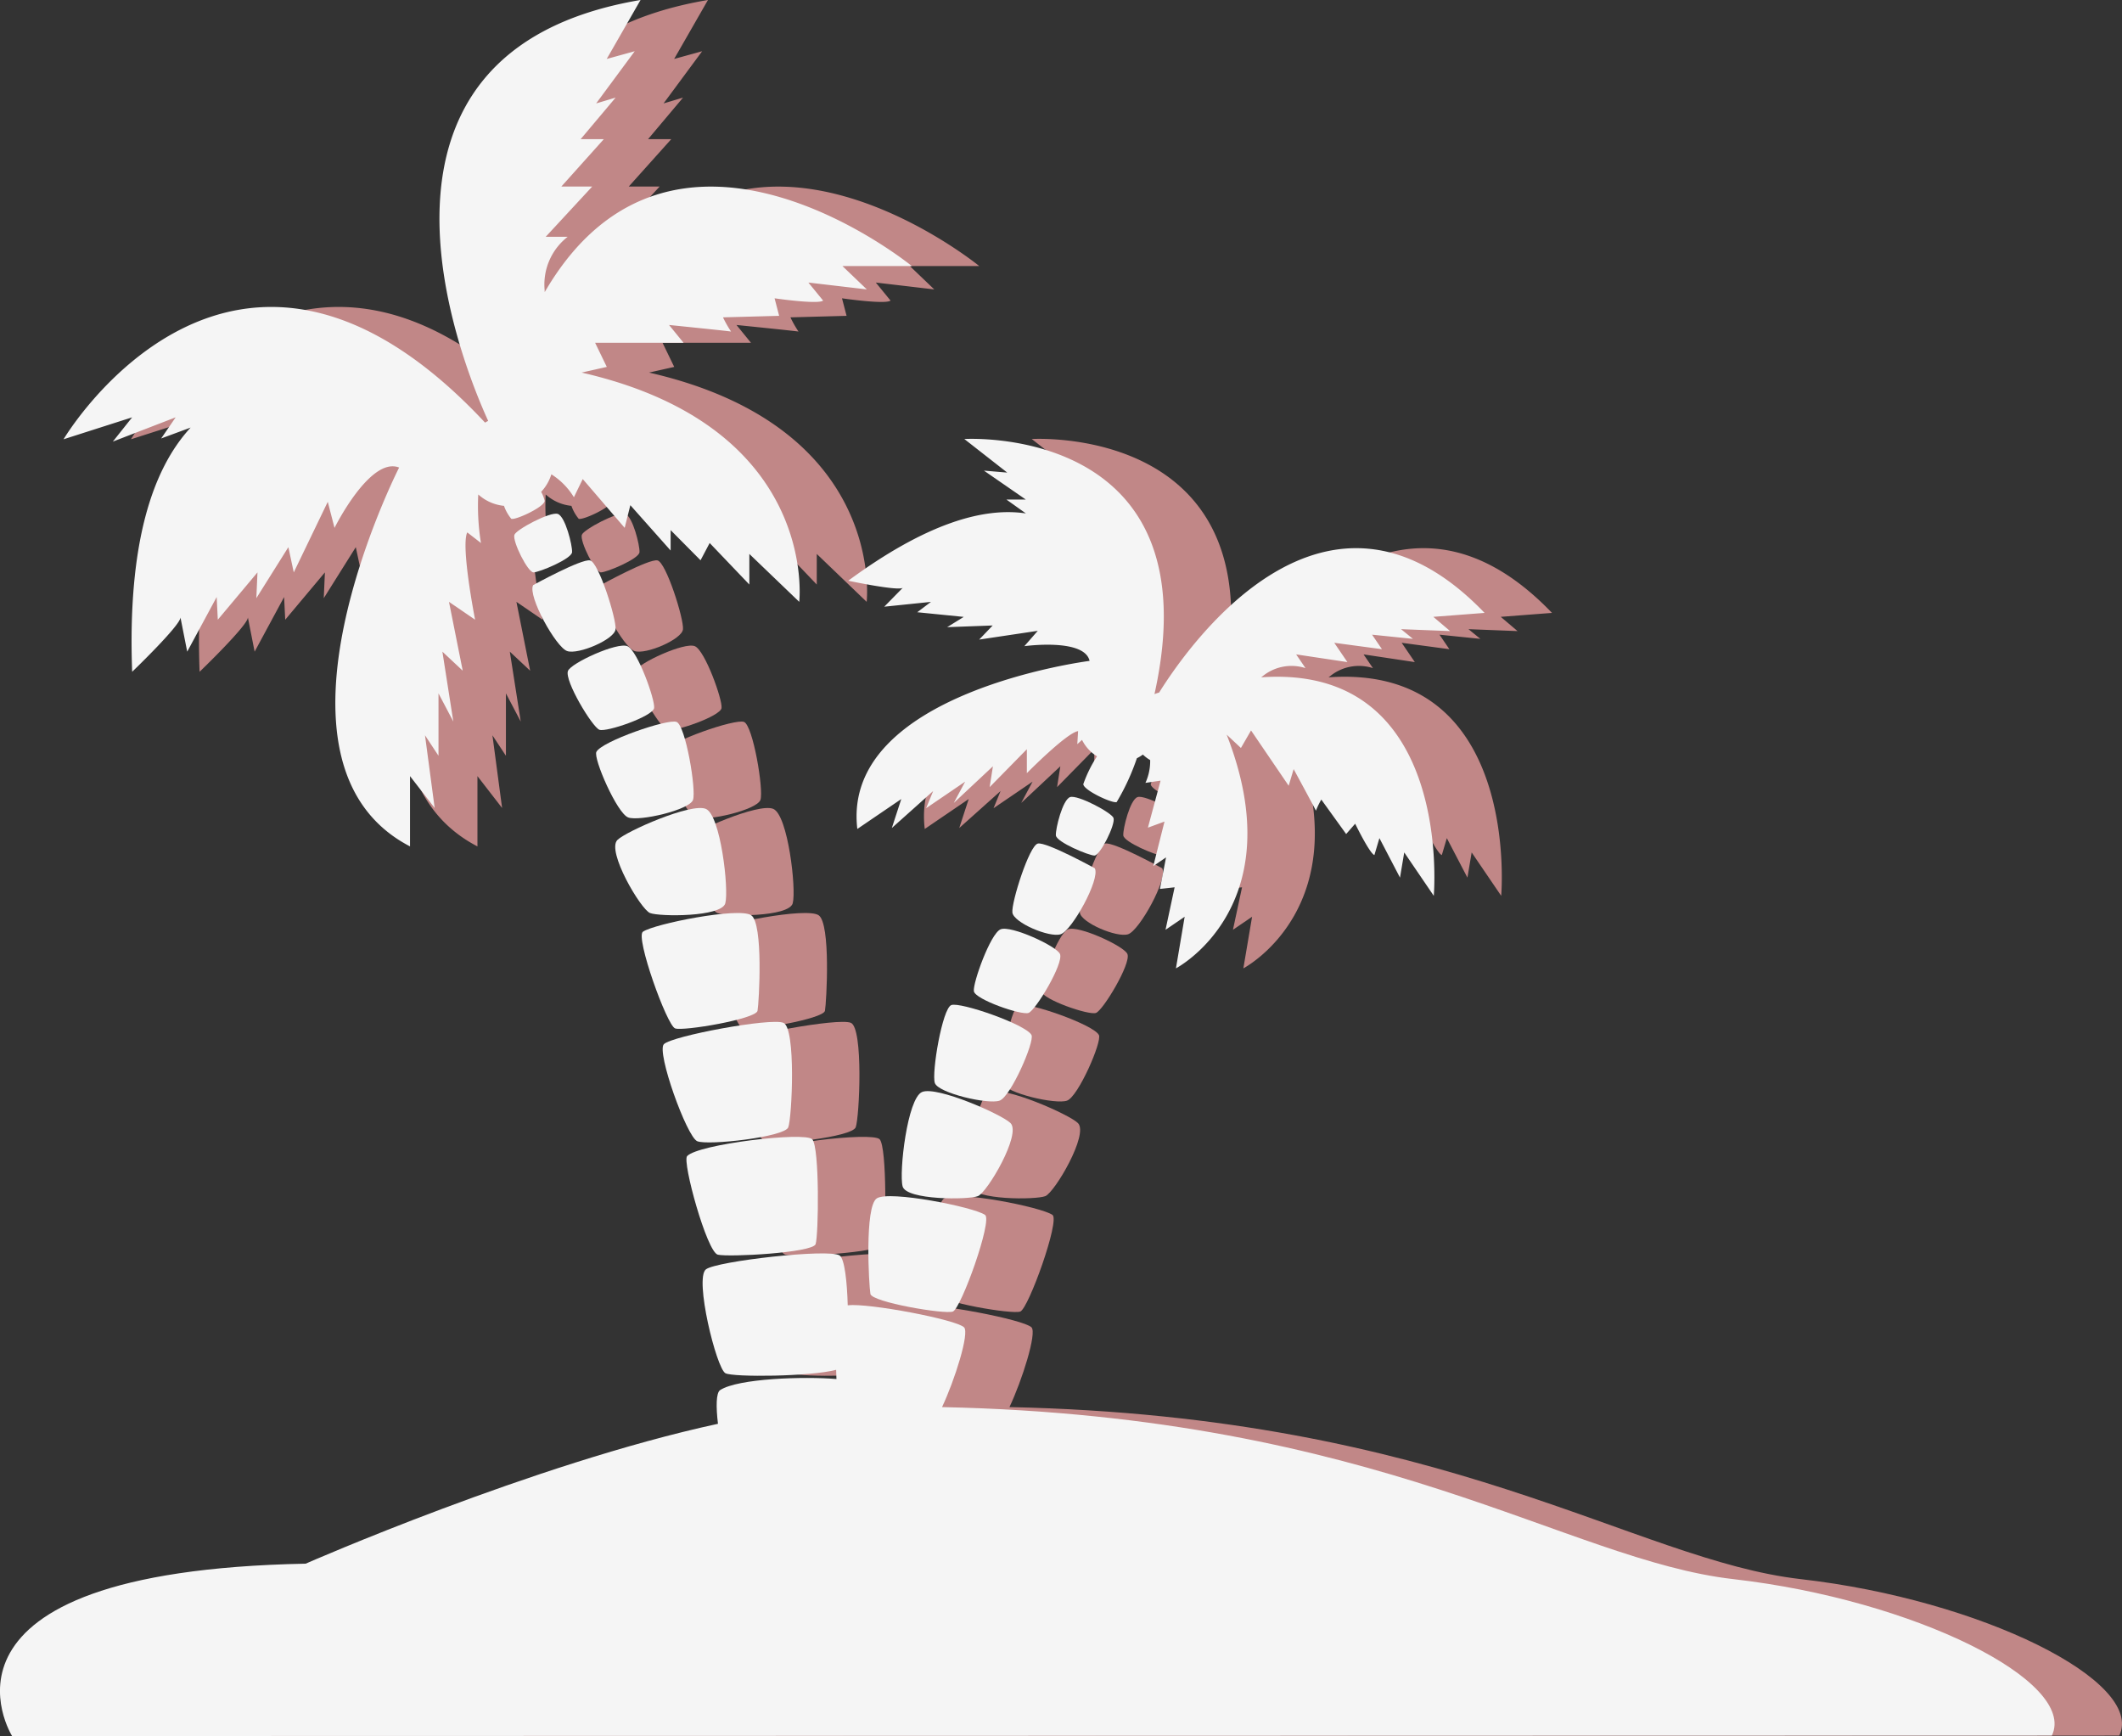 <svg xmlns="http://www.w3.org/2000/svg" width="157.363" height="128.725" viewBox="0 0 157.363 128.725">
  <rect x="0" y="0" width="157.363" height="128.725" fill="#333333" stroke="none"/>
  <g id="Groupe_167" data-name="Groupe 167" transform="translate(-53.767 -251.313)">
    <g id="Groupe_17" data-name="Groupe 17" transform="translate(-75.567 53.397)">
      <path id="Tracé_21" data-name="Tracé 21" d="M262.884,546.253c-12.421-1.42-26.162-12.062-58.691-12.757.929-1.959,2.052-5.5,1.634-5.915-.575-.575-7.068-1.812-8.627-1.635-.049-1.774-.237-3.444-.6-3.692-.778-.527-9.14.418-9.918,1.029-.861.676.778,7.335,1.445,7.7.575.311,6.342.251,8.213-.251.006.233.013.461.023.682-2.4-.2-7.289-.049-8.625.82-.307.2-.312,1.263-.161,2.5C173.861,537.7,157,545.106,157,545.106c-29.433.573-21.769,12.78-21.769,12.78,10.693,0,151.266-.034,151.266-.034C288.409,553.838,276.263,547.782,262.884,546.253Z" transform="translate(0 -231.245)" fill="#c18787"/>
      <path id="Tracé_22" data-name="Tracé 22" d="M412.116,405.589c-.111-.389-2.667-1.75-3.223-1.556s-1.083,2.334-1.055,2.834,2.445,1.5,2.861,1.5S412.259,406.088,412.116,405.589Z" transform="translate(-195.203 -147.013)" fill="#c18787"/>
      <path id="Tracé_23" data-name="Tracé 23" d="M402.7,417.915s-3.584-1.973-4.223-1.834-1.972,4.362-1.889,5.112,2.75,1.889,3.584,1.611S403.117,418.721,402.7,417.915Z" transform="translate(-187.177 -155.616)" fill="#c18787"/>
      <path id="Tracé_24" data-name="Tracé 24" d="M393,440.013c-.222-.584-3.667-2.167-4.418-1.834s-2.056,3.973-1.972,4.584,3.528,1.806,4.056,1.611S393.269,440.731,393,440.013Z" transform="translate(-180.056 -171.351)" fill="#c18787"/>
      <path id="Tracé_25" data-name="Tracé 25" d="M383.588,460.033c-.389-.778-5.279-2.473-5.946-2.223s-1.472,5.028-1.222,5.779,3.973,1.611,4.806,1.306S383.829,460.515,383.588,460.033Z" transform="translate(-172.76 -185.369)" fill="#c18787"/>
      <path id="Tracé_26" data-name="Tracé 26" d="M376.039,482.5c-.639-.639-5.461-2.765-6.557-2.306s-1.722,5.973-1.445,7,4.89,1,5.584.722S376.86,483.322,376.039,482.5Z" transform="translate(-166.767 -201.308)" fill="#c18787"/>
      <path id="Tracé_27" data-name="Tracé 27" d="M359.963,507.466c-.917.609-.583,6.475-.472,7.086s5.5,1.528,6.112,1.306,2.96-6.769,2.389-7.168C367.158,508.107,360.879,506.857,359.963,507.466Z" transform="translate(-160.609 -220.691)" fill="#c18787"/>
      <path id="Tracé_28" data-name="Tracé 28" d="M364.191,313.738l3.108,2.147-1.438,0,1.443,1.028c-3.144-.476-7.4.737-13.177,4.99,0,0,3.676.776,4.044.525l-1.372,1.4,3.463-.357-1.015.768,3.447.346-1.231.761,3.376-.125-1,1.046,4.345-.65-.994,1.138s4.453-.615,4.837,1.092c0,0-18.429,2.33-17.224,12.462l3.259-2.218-.7,2.148,3.064-2.74-.521,1.272,2.893-1.969-.84,1.576,2.9-2.715-.242,1.545,2.759-2.811,0,1.774s2.959-3,3.8-3.117l-.059.97s.132-.127.35-.319a2.974,2.974,0,0,0,1.113,1.217,9.467,9.467,0,0,0-1.018,2.061c0,.445,2.139,1.445,2.473,1.334a16.944,16.944,0,0,0,1.5-3.253,3.041,3.041,0,0,0,.446-.271,2.7,2.7,0,0,0,.539.407,3.888,3.888,0,0,1-.351,1.691l1.122-.164-.938,3.485,1.23-.452-.831,3.3.946-.644-.454,2.339,1.089-.121-.674,3.151,1.419-.966-.647,3.825s8.752-4.573,3.762-17.328l1.057.988.751-1.3,2.791,4.1.368-1.233s1.687,3.111,1.651,3.084a6.387,6.387,0,0,1,.4-.826l1.843,2.556.669-.765s1.076,2.216,1.425,2.323l.372-1.253,1.527,2.927.314-1.869,2.19,3.217s1.511-17.212-12.8-16.2l.138-.107a3.39,3.39,0,0,1,3.149-.576l-.692-1.017,3.8.571-.974-1.431,3.536.474-.732-1.076,3.031.31-.883-.719,3.639.142-1.244-1.056,3.8-.292c-11.648-12.142-21.773,2.129-24.135,5.907a2.7,2.7,0,0,0-.345.115c4.462-20.083-14.1-18.915-14.1-18.915l3.182,2.489Z" transform="translate(-156.891 -80.926)" fill="#c18787"/>
      <path id="Tracé_29" data-name="Tracé 29" d="M272.022,333.629c.028-.5-.5-2.64-1.056-2.834s-3.112,1.167-3.223,1.556c-.143.5,1,2.778,1.417,2.778S271.994,334.129,272.022,333.629Z" transform="translate(-95.264 -94.771)" fill="#c18787"/>
      <path id="Tracé_30" data-name="Tracé 30" d="M275.014,349.566c.833.278,3.5-.861,3.584-1.611s-1.25-4.973-1.889-5.112-4.223,1.834-4.223,1.834C272.069,345.482,274.181,349.288,275.014,349.566Z" transform="translate(-98.617 -103.373)" fill="#c18787"/>
      <path id="Tracé_31" data-name="Tracé 31" d="M283.906,371.137c.528.194,3.973-1,4.056-1.611s-1.222-4.251-1.973-4.584-4.2,1.25-4.417,1.834C281.3,367.493,283.378,370.943,283.906,371.137Z" transform="translate(-105.12 -119.109)" fill="#c18787"/>
      <path id="Tracé_32" data-name="Tracé 32" d="M291.3,391.657c.834.305,4.556-.556,4.806-1.306s-.556-5.529-1.222-5.779-5.556,1.445-5.945,2.223C288.7,387.277,290.471,391.351,291.3,391.657Z" transform="translate(-110.379 -133.127)" fill="#c18787"/>
      <path id="Tracé_33" data-name="Tracé 33" d="M296.442,414.681c.695.278,5.307.306,5.584-.722s-.349-6.542-1.445-7-5.917,1.667-6.556,2.306C293.2,410.084,295.748,414.4,296.442,414.681Z" transform="translate(-113.905 -149.066)" fill="#c18787"/>
      <path id="Tracé_34" data-name="Tracé 34" d="M303.186,442.62c.611.222,6-.695,6.112-1.306s.445-6.476-.472-7.086-7.2.64-8.029,1.224C300.227,435.852,302.575,442.4,303.186,442.62Z" transform="translate(-118.787 -168.449)" fill="#c18787"/>
      <path id="Tracé_35" data-name="Tracé 35" d="M308.693,471.064c.778.333,6.474-.306,6.751-1.028s.583-7.363-.361-7.751-8.252.973-8.863,1.584C305.653,464.435,307.915,470.73,308.693,471.064Z" transform="translate(-122.654 -188.529)" fill="#c18787"/>
      <path id="Tracé_36" data-name="Tracé 36" d="M314.608,500.7c.806.195,7.029-.139,7.251-.778s.306-7.2-.25-7.779-8.474.361-9.279,1.25C311.957,493.81,313.8,500.51,314.608,500.7Z" transform="translate(-127.042 -209.751)" fill="#c18787"/>
      <path id="Tracé_37" data-name="Tracé 37" d="M154.81,230.66l4.659-1.8-1.075,1.568,2.186-.808c-2.853,3.084-4.69,8.643-4.337,18.108,0,0,3.582-3.441,3.582-4.029l.5,2.537,2.185-4.05.084,1.681,2.942-3.509-.084,1.912,2.375-3.783.4,1.871,2.522-5.233.5,1.933s2.64-5.324,4.791-4.474c0,0-11.161,21.873.808,28.092v-5.211l1.828,2.361-.716-5.387,1,1.516V249.33l1.1,2.09-.812-5.185,1.509,1.414-1.019-5.106,1.936,1.323s-1.076-5.463-.581-6.472l1.016.786a17.153,17.153,0,0,1-.2-3.6,3.348,3.348,0,0,0,1.909.845,3.123,3.123,0,0,0,.54.96c.334.111,2.473-.889,2.473-1.334a2.465,2.465,0,0,0-.258-.665,3.356,3.356,0,0,0,.757-1.3,5.19,5.19,0,0,1,1.671,1.7l.656-1.348,3.11,3.618.42-1.681,2.988,3.362v-1.513l2.218,2.236.677-1.281,2.942,3.08v-2.269l3.7,3.552s1.513-12.966-16.138-17l1.867-.42-.867-1.79h6.558l-1.074-1.319s4.654.471,4.6.49a8.5,8.5,0,0,1-.6-1.055l4.164-.113-.339-1.3s3.222.471,3.6.17l-1.093-1.338,4.334.509-1.809-1.733h5.145s-17.686-14.457-27.222,1.929c-.008-.146-.013-.226-.013-.226a4.482,4.482,0,0,1,1.714-3.871H186.91l3.449-3.727H188.07l3.149-3.512H189.5l2.594-3.082-1.443.43,2.862-3.87-2.078.573,2.508-4.372c-22.6,3.809-13.355,26.7-11.3,31.209q-.118.06-.23.128c-18.682-19.992-31.259,1.236-31.259,1.236l5.087-1.627Z" transform="translate(-12.108)" fill="#c18787"/>
    </g>
    <g id="Groupe_16" data-name="Groupe 16" transform="translate(-80.567 53.397)">
      <path id="Tracé_21-2" data-name="Tracé 21" d="M262.884,546.253c-12.421-1.42-26.162-12.062-58.691-12.757.929-1.959,2.052-5.5,1.634-5.915-.575-.575-7.068-1.812-8.627-1.635-.049-1.774-.237-3.444-.6-3.692-.778-.527-9.14.418-9.918,1.029-.861.676.778,7.335,1.445,7.7.575.311,6.342.251,8.213-.251.006.233.013.461.023.682-2.4-.2-7.289-.049-8.625.82-.307.2-.312,1.263-.161,2.5C173.861,537.7,157,545.106,157,545.106c-29.433.573-21.769,12.78-21.769,12.78,10.693,0,151.266-.034,151.266-.034C288.409,553.838,276.263,547.782,262.884,546.253Z" transform="translate(0 -231.245)" fill="#f5f5f5"/>
      <path id="Tracé_22-2" data-name="Tracé 22" d="M412.116,405.589c-.111-.389-2.667-1.75-3.223-1.556s-1.083,2.334-1.055,2.834,2.445,1.5,2.861,1.5S412.259,406.088,412.116,405.589Z" transform="translate(-195.203 -147.013)" fill="#f5f5f5"/>
      <path id="Tracé_23-2" data-name="Tracé 23" d="M402.7,417.915s-3.584-1.973-4.223-1.834-1.972,4.362-1.889,5.112,2.75,1.889,3.584,1.611S403.117,418.721,402.7,417.915Z" transform="translate(-187.177 -155.616)" fill="#f5f5f5"/>
      <path id="Tracé_24-2" data-name="Tracé 24" d="M393,440.013c-.222-.584-3.667-2.167-4.418-1.834s-2.056,3.973-1.972,4.584,3.528,1.806,4.056,1.611S393.269,440.731,393,440.013Z" transform="translate(-180.056 -171.351)" fill="#f5f5f5"/>
      <path id="Tracé_25-2" data-name="Tracé 25" d="M383.588,460.033c-.389-.778-5.279-2.473-5.946-2.223s-1.472,5.028-1.222,5.779,3.973,1.611,4.806,1.306S383.829,460.515,383.588,460.033Z" transform="translate(-172.76 -185.369)" fill="#f5f5f5"/>
      <path id="Tracé_26-2" data-name="Tracé 26" d="M376.039,482.5c-.639-.639-5.461-2.765-6.557-2.306s-1.722,5.973-1.445,7,4.89,1,5.584.722S376.86,483.322,376.039,482.5Z" transform="translate(-166.767 -201.308)" fill="#f5f5f5"/>
      <path id="Tracé_27-2" data-name="Tracé 27" d="M359.963,507.466c-.917.609-.583,6.475-.472,7.086s5.5,1.528,6.112,1.306,2.96-6.769,2.389-7.168C367.158,508.107,360.879,506.857,359.963,507.466Z" transform="translate(-160.609 -220.691)" fill="#f5f5f5"/>
      <path id="Tracé_28-2" data-name="Tracé 28" d="M364.191,313.738l3.108,2.147-1.438,0,1.443,1.028c-3.144-.476-7.4.737-13.177,4.99,0,0,3.676.776,4.044.525l-1.372,1.4,3.463-.357-1.015.768,3.447.346-1.231.761,3.376-.125-1,1.046,4.345-.65-.994,1.138s4.453-.615,4.837,1.092c0,0-18.429,2.33-17.224,12.462l3.259-2.218-.7,2.148,3.064-2.74-.521,1.272,2.893-1.969-.84,1.576,2.9-2.715-.242,1.545,2.759-2.811,0,1.774s2.959-3,3.8-3.117l-.059.97s.132-.127.35-.319a2.974,2.974,0,0,0,1.113,1.217,9.467,9.467,0,0,0-1.018,2.061c0,.445,2.139,1.445,2.473,1.334a16.944,16.944,0,0,0,1.5-3.253,3.041,3.041,0,0,0,.446-.271,2.7,2.7,0,0,0,.539.407,3.888,3.888,0,0,1-.351,1.691l1.122-.164-.938,3.485,1.23-.452-.831,3.3.946-.644-.454,2.339,1.089-.121-.674,3.151,1.419-.966-.647,3.825s8.752-4.573,3.762-17.328l1.057.988.751-1.3,2.791,4.1.368-1.233s1.687,3.111,1.651,3.084a6.387,6.387,0,0,1,.4-.826l1.843,2.556.669-.765s1.076,2.216,1.425,2.323l.372-1.253,1.527,2.927.314-1.869,2.19,3.217s1.511-17.212-12.8-16.2l.138-.107a3.39,3.39,0,0,1,3.149-.576l-.692-1.017,3.8.571-.974-1.431,3.536.474-.732-1.076,3.031.31-.883-.719,3.639.142-1.244-1.056,3.8-.292c-11.648-12.142-21.773,2.129-24.135,5.907a2.7,2.7,0,0,0-.345.115c4.462-20.083-14.1-18.915-14.1-18.915l3.182,2.489Z" transform="translate(-156.891 -80.926)" fill="#f5f5f5"/>
      <path id="Tracé_29-2" data-name="Tracé 29" d="M272.022,333.629c.028-.5-.5-2.64-1.056-2.834s-3.112,1.167-3.223,1.556c-.143.5,1,2.778,1.417,2.778S271.994,334.129,272.022,333.629Z" transform="translate(-95.264 -94.771)" fill="#f5f5f5"/>
      <path id="Tracé_30-2" data-name="Tracé 30" d="M275.014,349.566c.833.278,3.5-.861,3.584-1.611s-1.25-4.973-1.889-5.112-4.223,1.834-4.223,1.834C272.069,345.482,274.181,349.288,275.014,349.566Z" transform="translate(-98.617 -103.373)" fill="#f5f5f5"/>
      <path id="Tracé_31-2" data-name="Tracé 31" d="M283.906,371.137c.528.194,3.973-1,4.056-1.611s-1.222-4.251-1.973-4.584-4.2,1.25-4.417,1.834C281.3,367.493,283.378,370.943,283.906,371.137Z" transform="translate(-105.12 -119.109)" fill="#f5f5f5"/>
      <path id="Tracé_32-2" data-name="Tracé 32" d="M291.3,391.657c.834.305,4.556-.556,4.806-1.306s-.556-5.529-1.222-5.779-5.556,1.445-5.945,2.223C288.7,387.277,290.471,391.351,291.3,391.657Z" transform="translate(-110.379 -133.127)" fill="#f5f5f5"/>
      <path id="Tracé_33-2" data-name="Tracé 33" d="M296.442,414.681c.695.278,5.307.306,5.584-.722s-.349-6.542-1.445-7-5.917,1.667-6.556,2.306C293.2,410.084,295.748,414.4,296.442,414.681Z" transform="translate(-113.905 -149.066)" fill="#f5f5f5"/>
      <path id="Tracé_34-2" data-name="Tracé 34" d="M303.186,442.62c.611.222,6-.695,6.112-1.306s.445-6.476-.472-7.086-7.2.64-8.029,1.224C300.227,435.852,302.575,442.4,303.186,442.62Z" transform="translate(-118.787 -168.449)" fill="#f5f5f5"/>
      <path id="Tracé_35-2" data-name="Tracé 35" d="M308.693,471.064c.778.333,6.474-.306,6.751-1.028s.583-7.363-.361-7.751-8.252.973-8.863,1.584C305.653,464.435,307.915,470.73,308.693,471.064Z" transform="translate(-122.654 -188.529)" fill="#f5f5f5"/>
      <path id="Tracé_36-2" data-name="Tracé 36" d="M314.608,500.7c.806.195,7.029-.139,7.251-.778s.306-7.2-.25-7.779-8.474.361-9.279,1.25C311.957,493.81,313.8,500.51,314.608,500.7Z" transform="translate(-127.042 -209.751)" fill="#f5f5f5"/>
      <path id="Tracé_37-2" data-name="Tracé 37" d="M154.81,230.66l4.659-1.8-1.075,1.568,2.186-.808c-2.853,3.084-4.69,8.643-4.337,18.108,0,0,3.582-3.441,3.582-4.029l.5,2.537,2.185-4.05.084,1.681,2.942-3.509-.084,1.912,2.375-3.783.4,1.871,2.522-5.233.5,1.933s2.64-5.324,4.791-4.474c0,0-11.161,21.873.808,28.092v-5.211l1.828,2.361-.716-5.387,1,1.516V249.33l1.1,2.09-.812-5.185,1.509,1.414-1.019-5.106,1.936,1.323s-1.076-5.463-.581-6.472l1.016.786a17.153,17.153,0,0,1-.2-3.6,3.348,3.348,0,0,0,1.909.845,3.123,3.123,0,0,0,.54.96c.334.111,2.473-.889,2.473-1.334a2.465,2.465,0,0,0-.258-.665,3.356,3.356,0,0,0,.757-1.3,5.19,5.19,0,0,1,1.671,1.7l.656-1.348,3.11,3.618.42-1.681,2.988,3.362v-1.513l2.218,2.236.677-1.281,2.942,3.08v-2.269l3.7,3.552s1.513-12.966-16.138-17l1.867-.42-.867-1.79h6.558l-1.074-1.319s4.654.471,4.6.49a8.5,8.5,0,0,1-.6-1.055l4.164-.113-.339-1.3s3.222.471,3.6.17l-1.093-1.338,4.334.509-1.809-1.733h5.145s-17.686-14.457-27.222,1.929c-.008-.146-.013-.226-.013-.226a4.482,4.482,0,0,1,1.714-3.871H186.91l3.449-3.727H188.07l3.149-3.512H189.5l2.594-3.082-1.443.43,2.862-3.87-2.078.573,2.508-4.372c-22.6,3.809-13.355,26.7-11.3,31.209q-.118.06-.23.128c-18.682-19.992-31.259,1.236-31.259,1.236l5.087-1.627Z" transform="translate(-12.108)" fill="#f5f5f5"/>
    </g>
  </g>
</svg>
